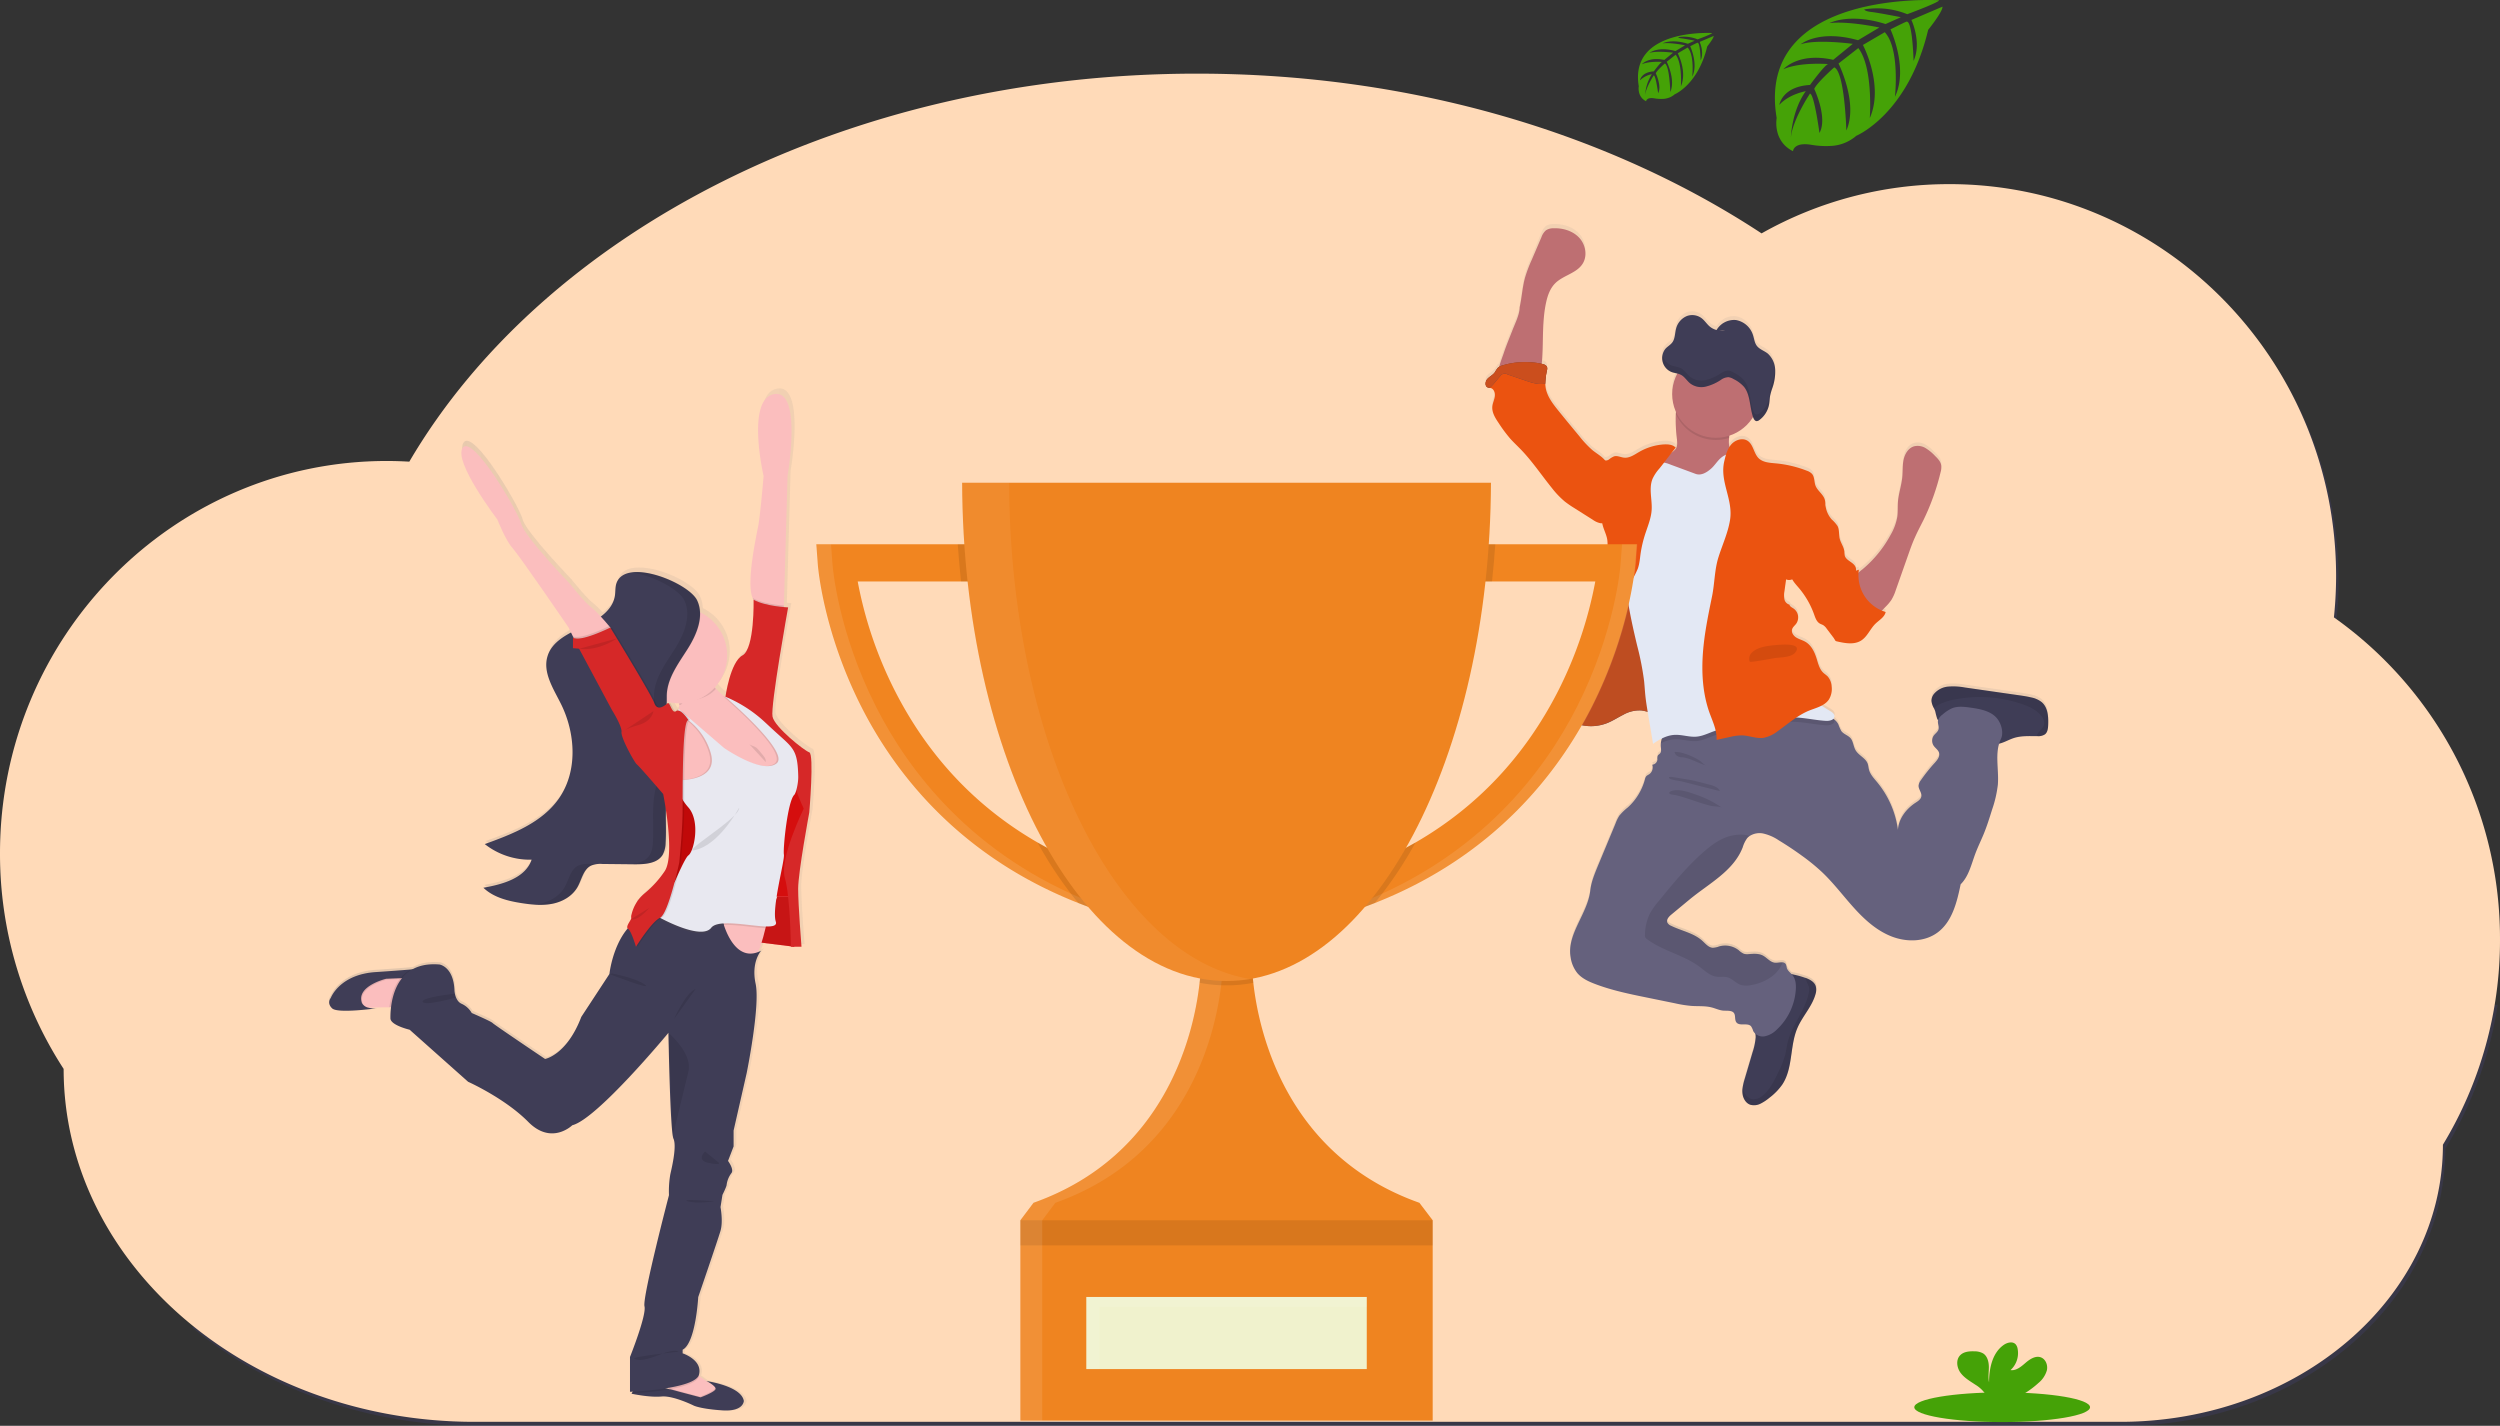 <svg xmlns="http://www.w3.org/2000/svg" xmlns:xlink="http://www.w3.org/1999/xlink" width="1920" height="1095.017" viewBox="0 0 1920 1095.017">
  <rect x="0" y="0" width="1920" height="1095.017" fill="#333333" stroke="none"/>
  <defs>
    <linearGradient id="linear-gradient" x1="0.5" y1="1" x2="0.5" gradientUnits="objectBoundingBox">
      <stop offset="0" stop-color="gray" stop-opacity="0.251"/>
      <stop offset="0.54" stop-color="gray" stop-opacity="0.122"/>
      <stop offset="1" stop-color="gray" stop-opacity="0.102"/>
    </linearGradient>
    <linearGradient id="linear-gradient-2" x1="0" y1="0.5" x2="1" y2="0.5" xlink:href="#linear-gradient"/>
  </defs>
  <g id="Group_8" data-name="Group 8" transform="translate(0.02 0)">
    <path id="Path_130" data-name="Path 130" d="M1181.476,888.91c37.09-2.115,83.109-27.272,118.89-38.4q63.523-19.7,127.55-37.913,222.894-63.423,450.571-108.082,21.248-4.179,42.562-8.156a301.272,301.272,0,0,0-99.455-119.444,305.6,305.6,0,0,0,1.678-31.518c0-166.386-132.971-301.27-297.057-301.27a292.322,292.322,0,0,0-144.165,37.845c-116.138-76.4-267.721-122.633-433.57-122.633C712.813,159.34,505.93,252.7,388.7,393.294l550.949,93.078,337.907,57.062C892.34,554.93,505.93,566.359,121.82,539.372A304.476,304.476,0,0,0,77.983,923.7h0c0,6.025.252,12,.7,17.924,9.784,2.8,19.233,5.522,27.709,7.3q204.1,43.115,410.812,72.167c-101.553,62.617-225.227,71.478-342.371,98,56.726,46.824,133.76,75.523,218.648,75.523H1657.439c136.865,0,247.8-95.277,247.8-212.824h0A302.406,302.406,0,0,0,1945.518,871.2C1692.264,895.657,1435.854,874.426,1181.476,888.91Z" transform="translate(-27.268 -99.593)" fill="#6c63ff" opacity="0.1"/>
    <path id="Path_131" data-name="Path 131" d="M1947.978,822.429a302.092,302.092,0,0,0-127.55-247.414,309.975,309.975,0,0,0,1.678-31.5c0-166.386-133.038-301.22-297.057-301.22a292.493,292.493,0,0,0-144.182,37.829C1264.729,203.694,1113.13,157.44,947.281,157.44c-269.768,0-501.977,122.431-604.957,298-5.723-.336-11.479-.52-17.286-.52C161,454.917,27.98,589.8,27.98,756.187a302.981,302.981,0,0,0,48.872,165.6h0c0,149.7,141.3,271.061,315.519,271.061H1656.359c136.848,0,247.783-95.293,247.783-212.841h0a302.966,302.966,0,0,0,43.837-157.575Z" transform="translate(-28 -100.882)" fill="#ffdab8"/>
    <path id="Path_132" data-name="Path 132" d="M1134.923,591.173a18.7,18.7,0,0,0-8.19-3.592c-3.139-.722-6.344-1.175-9.533-1.678l-41.32-5.958a48.666,48.666,0,0,0-12.654-.671,16.061,16.061,0,0,0-11.01,5.706,8.577,8.577,0,0,0-1.913,5.37,14.166,14.166,0,0,0,1.88,5.572,18.606,18.606,0,0,1,1.024,2.467,56.482,56.482,0,0,0,1.477,5.622,4.772,4.772,0,0,0,.7,1.108,1.8,1.8,0,0,1,0,.285c-.453,2.316,1.007,4.733.353,6.965-.571,1.913-2.434,3.071-3.608,4.666a7.015,7.015,0,0,0-.168,7.737c1.259,1.947,3.541,3.273,4.2,5.5.856,2.937-1.46,5.773-3.524,8.039a124.6,124.6,0,0,0-10.506,13.242,8.205,8.205,0,0,0-1.678,3.944c-.185,2.92,2.618,5.488,2.131,8.391-.386,2.282-2.618,3.675-4.548,5.035-7.133,4.7-12.856,12.252-13.426,20.794a72.84,72.84,0,0,0-16.246-36.922c-2.4-2.887-5.035-5.79-6.025-9.449-.369-1.46-.436-3.021-.94-4.431-1.678-4.448-7.015-6.361-9.348-10.456-1.678-2.887-1.678-6.6-3.759-9.13s-5.354-3.1-7.15-5.555a35.523,35.523,0,0,1-2.282-5.169,11.3,11.3,0,0,0-3.1-3.726,9.075,9.075,0,0,0-.772-.554,2.667,2.667,0,0,0,.89-1.98c0-1.964-1.947-3.256-3.642-4.229-2.182-1.242-4.313-2.585-6.394-3.978a14.952,14.952,0,0,0,5.723-4.682,15.389,15.389,0,0,0,2.182-10.07,12.7,12.7,0,0,0-3-7.7c-1.057-1.125-2.383-1.93-3.491-2.987-2.87-2.8-3.843-6.948-5.035-10.775-1.578-5.035-4.045-10.321-8.643-12.99-2.215-1.292-4.8-1.9-6.965-3.256s-3.978-3.927-3.222-6.394c.5-1.678,2.064-2.836,3.122-4.263a8.492,8.492,0,0,0-2.131-11.748c-1.242-.789-2.769-1.477-3.021-2.92a5.336,5.336,0,0,1-3.894-4.128,15.91,15.91,0,0,1,0-5.975q.654-4.682,1.292-9.331a6.075,6.075,0,0,0,4.666,0,41.08,41.08,0,0,0,5.035,6.579A65.739,65.739,0,0,1,960.2,523.89c.957,2.685,1.93,5.689,4.414,7.116.856.487,1.829.738,2.669,1.259a9.967,9.967,0,0,1,2.618,2.685c2.014,2.669,4.028,5.32,6.025,7.989l.1.4a2.349,2.349,0,0,0,.269.671,2.231,2.231,0,0,0,1.443.738c6.176,1.427,13.107,2.736,18.461-.638,4.833-3.021,6.948-9,11.043-12.99,2.9-2.836,7.015-5.035,7.838-9.029a29.677,29.677,0,0,1-2.887-1.057c.839-.839,1.678-1.812,2.82-2.92a35.565,35.565,0,0,0,4.464-5.32,34.3,34.3,0,0,0,3.357-7.519q4.85-13.829,9.734-27.675c1.544-4.364,3.088-8.761,5.035-13.007,2.014-4.6,4.4-9.012,6.6-13.527a179.579,179.579,0,0,0,13.057-36.755,13.426,13.426,0,0,0,.52-5.354c-.47-2.9-2.669-5.186-4.766-7.25a34.979,34.979,0,0,0-7.15-5.924,11.748,11.748,0,0,0-8.962-1.443c-4.3,1.259-7,5.656-7.989,10.07s-.621,8.962-1.041,13.426c-.6,6.461-2.82,12.7-3.357,19.183-.285,3.743,0,7.536-.453,11.278a41.152,41.152,0,0,1-5.035,13.9,89.96,89.96,0,0,1-21.7,26.752c-1.024.856-2.081,1.678-3.088,2.6a16.012,16.012,0,0,1,.218-2.182,13.153,13.153,0,0,0-2.131.755,6.392,6.392,0,0,0-.252-2.517c-1.343-4.011-7.317-5.035-8.392-9.113a18.668,18.668,0,0,1-.285-3.055c-.353-3.575-2.786-6.6-3.625-10.07-.772-3.206-.184-6.713-1.678-9.684a27.065,27.065,0,0,0-4.464-5.035,19.753,19.753,0,0,1-4.246-8.005c-.218-.822-.42-1.678-.655-2.5a11.445,11.445,0,0,0-.6-5.522c-1.527-3.793-5.471-6.226-6.9-10.07-1.108-2.987-.621-6.713-2.719-9.029a9.819,9.819,0,0,0-3.978-2.4,88.5,88.5,0,0,0-23.949-5.656c-4.6-.42-9.667-.655-12.956-3.894-3.843-3.759-4.028-10.523-8.526-13.426-3.961-2.568-9.566-.671-12.638,2.937a15.983,15.983,0,0,0-1.276,1.678,17.96,17.96,0,0,1-.352-6.881c0-.571.117-1.158.168-1.678a33.566,33.566,0,0,0,18.193-14.366v.1l.2.52c.487,1.225,1.259,2.4,2.4,2.534h0a3.356,3.356,0,0,0,2.081-.755,17.222,17.222,0,0,0,2.786-2.417q.638-.7,1.208-1.46a19.01,19.01,0,0,0,1.98-3.357,19.946,19.946,0,0,0,1.678-5.622c.3-1.947.336-3.944.672-5.891a36.25,36.25,0,0,1,1.225-4.448c.168-.487.336-.973.487-1.46s.369-1.141.537-1.678a38.885,38.885,0,0,0,1.678-10.64v-1.812a17.706,17.706,0,0,0-5.639-12.5c-2.886-2.366-6.713-3.357-8.828-6.562-1.376-2.148-1.678-4.917-2.484-7.435a16.783,16.783,0,0,0-13.191-11.866,14.685,14.685,0,0,0-10.439,2.87h0l-.235.185h0a16.781,16.781,0,0,0-4.162,4.632,13.844,13.844,0,0,1-5.908-3.357c-1.678-1.561-2.97-3.525-4.666-5.035a12,12,0,0,0-11.949-2.517,14.282,14.282,0,0,0-8.542,9.784c-.923,3.457-.755,7.435-2.685,10.321-1.494,2.249-3.944,3.357-5.656,5.4a10.171,10.171,0,0,0-2.115,4.481h0a12.148,12.148,0,0,0-.285,2.8h0a5.109,5.109,0,0,0,.1,1.242v.2a8.9,8.9,0,0,0,.285,1.359h0a11.748,11.748,0,0,0,2.5,4.6,11.045,11.045,0,0,0,4.045,2.92,16.386,16.386,0,0,0,1.947.621l2,.453.7.168a33.465,33.465,0,0,0-.94,29.555,13.446,13.446,0,0,1-.168,1.41,116.069,116.069,0,0,0,.873,19.787c.235,2.6.369,5.471-1.225,7.535a14.287,14.287,0,0,1-2.433,2.165c.906-1.175,1.829-2.333,2.769-3.491-2.366-2.383-6.109-2.685-9.465-2.45a43.855,43.855,0,0,0-18.461,5.639c-3.759,2.165-7.62,5.035-11.916,4.531-2.534-.285-5.035-1.678-7.5-1.007a15.21,15.21,0,0,0-3.843,2.282,5.2,5.2,0,0,1-3.155.973c-2.635-3.239-6.713-5.438-9.868-8.073a77.758,77.758,0,0,1-9.818-10.523c-5.438-6.562-10.859-13.141-16.2-19.77-4.5-5.572-9.113-11.6-9.9-18.73a18.328,18.328,0,0,1-.117-2.131,54.219,54.219,0,0,1,1.276-10.07,5.033,5.033,0,0,0,0-2.434c-.5-1.678-2.434-2.3-4.1-2.668h0c.218-1.292.369-2.618.453-3.877.94-14.433-.084-29.1,2.971-43.233,1.158-5.438,3.055-10.943,6.965-14.886,6.126-6.193,16.38-7.687,21.079-15.021,3.927-6.109,2.366-14.752-2.568-20.14s-12.537-7.586-19.77-7.317a10.2,10.2,0,0,0-5.757,1.544,12.235,12.235,0,0,0-3.491,5.3l-7.2,17.5a105.874,105.874,0,0,0-5.27,14.064c-2.014,7.351-2.467,15.1-4.062,22.523,0,5.706-3.675,12.822-5.689,18.075-2.249,5.908-4.682,11.748-6.713,17.773-.5,1.51-2.266,5.992-3.357,10.07a6.147,6.147,0,0,0-1.141.856,30.382,30.382,0,0,0-2.383,3.541c-1.527,2.014-4.011,3.088-5.69,5.035s-2.031,5.522.3,6.495a6.848,6.848,0,0,0,1.46.319,5.683,5.683,0,0,1,.906.151c2.518.7,3.508,3.877,3.138,6.5s-1.678,5.035-1.9,7.653c-.453,4.632,2.266,8.945,4.884,12.839a110.687,110.687,0,0,0,8.962,12.067c2.366,2.652,5.035,5.035,7.418,7.586,9.08,9.331,16.3,20.24,24.453,30.377a67.352,67.352,0,0,0,9.952,10.439,74.967,74.967,0,0,0,7.535,5.186l14.031,8.895a15.375,15.375,0,0,0,5.3,2.5,7.05,7.05,0,0,0,1.88,0c.084.42.151.822.252,1.242,1.091,4.4,3.491,8.391,3.759,12.873s-.134,9.063.185,13.594c.3,4.179,1.225,8.391,1.46,12.5.47,7.922-1.477,15.742-3.357,23.5-2.836,11.345-4.548,22.926-10.07,33.213-1.544,2.836-3.357,5.723-3.357,8.962a4.64,4.64,0,0,0,.1,1.175h0l-2.517,1.427c-.738.42-1.477.839-2.148,1.276-3.189,2.081-6.6,4.38-7.9,7.972-1.057,2.9-.571,6.227-1.846,9.046a4,4,0,0,1-.2.369c-1.343,2.618-4.011,4.565-4.615,7.435h0c-.453,2.2.42,4.531,0,6.713v.084a24.3,24.3,0,0,0-.906,3.357,4.015,4.015,0,0,0,.1,1.108,6.4,6.4,0,0,0,2.014,3.273,13.431,13.431,0,0,0,1.964,1.561q1.074.7,2.215,1.309l.436.235c.638.336,1.276.654,1.93.957l.436.185c.755.336,1.527.638,2.3.906l.537.168c.6.2,1.225.386,1.846.537l.42.134.386.084,1.678.352.621.117q1.108.185,2.266.3h.671c.571,0,1.124.084,1.678.1h3.071a18.777,18.777,0,0,0,2.366-.218h.252c.7-.1,1.41-.218,2.115-.369l.537-.117c.655-.151,1.309-.3,1.964-.5l.353-.1c.789-.235,1.578-.487,2.35-.789a61.674,61.674,0,0,0,7.754-3.843c1.678-.923,3.357-1.863,5.035-2.719a39.068,39.068,0,0,1,3.826-1.678,21.6,21.6,0,0,1,10.07-1.678,39.445,39.445,0,0,1,5.035,1.024q0,.277,0,.554,2.047,12.084,4.045,24.167a49.2,49.2,0,0,1,6.948-4.179,15.452,15.452,0,0,0-.89,3.776,14.968,14.968,0,0,0,0,3c.151,1.594.487,3.357-.47,4.615-.587.772-1.678,1.208-2,2.081a7.1,7.1,0,0,0-.168,2.736,4.363,4.363,0,0,1-3.994,4.061,6.378,6.378,0,0,1-2.534,7.485,8.865,8.865,0,0,0-1.947,1.276,5.807,5.807,0,0,0-1.124,2.534,44.847,44.847,0,0,1-13.141,21.6,42.242,42.242,0,0,0-6.495,6.344,28.879,28.879,0,0,0-2.937,5.79q-6.713,16.414-13.628,32.844c-2.551,6.126-5.035,12.352-5.84,18.948-2.014,18.092-18.126,33.432-15.1,51.389a25.176,25.176,0,0,0,5.236,12.268c3.357,4.045,8.391,6.361,13.426,8.24,12.94,5.035,26.584,7.787,40.178,10.556l21.348,4.38a93.321,93.321,0,0,0,12.721,2.014c5.152.352,10.439-.134,15.457,1.175,3.1.806,6.075,2.3,9.281,2.467,2.752.151,6.142-.436,7.77,1.813s.369,5.219,1.913,7.217c2.484,3.172,8.543,0,11.245,2.987a13.912,13.912,0,0,1,1.678,3.709,6.715,6.715,0,0,0,1.678,2.115,14.182,14.182,0,0,1,.2,2.87,49.483,49.483,0,0,1-2.417,11.446q-3.021,10.221-6.025,20.458a45.309,45.309,0,0,0-1.678,7.385,17.739,17.739,0,0,0,0,3.659c.353,3.709,2.484,7.536,6.025,8.744a11.043,11.043,0,0,0,8.156-1.007,36.049,36.049,0,0,0,6.713-4.531,45.833,45.833,0,0,0,9.684-9.969c8.391-12.553,5.673-29.538,11.564-43.417,3.91-9.264,11.53-16.783,14.064-26.551a10.625,10.625,0,0,0,.2-5.74c-1.057-3.357-4.632-5.27-7.972-6.478h-.151a68.806,68.806,0,0,0-8.392-2.4c-.7-.151-1.426-.268-2.148-.386a13.177,13.177,0,0,1-3.709-4.833,11.24,11.24,0,0,0-.789-2.9,3.021,3.021,0,0,0-2.417-1.343c-1.678-.168-3.927.436-5.756.3-3.743-.268-6.227-3.944-9.583-5.639s-7-1.276-10.573-1.024a9.784,9.784,0,0,1-3.827-.235,14.383,14.383,0,0,1-4.028-2.769,16.884,16.884,0,0,0-14.786-2.97,16.11,16.11,0,0,1-5.035,1.141c-3.273-.185-5.589-3.1-8.005-5.32-6.613-6.059-16.028-7.653-24.05-11.631a5.488,5.488,0,0,1-2.887-2.484c-.923-2.282,1.158-4.565,3.038-6.126l13.8-11.463c15.1-12.554,33.985-22,41-40.413a23.374,23.374,0,0,1,3.357-6.9,9.364,9.364,0,0,1,1.863-1.678,14.1,14.1,0,0,1,10.322-2.014,34.859,34.859,0,0,1,12.151,5.3q9.012,5.454,17.538,11.748A155.144,155.144,0,0,1,966.624,722.6c8.811,8.391,16.145,18.344,24.352,27.39s17.588,17.488,28.984,21.818,25.174,4.145,34.959-3.122c11.295-8.391,14.92-23.4,17.773-37.157,6.294-6.075,8.19-15.323,11.261-23.5,1.93-5.186,4.4-10.07,6.478-15.239,2.484-6.075,4.431-12.352,6.378-18.612a89.523,89.523,0,0,0,4.464-19.418c.805-10.456-2-21.583.94-31.4,3.877-.856,7.4-3.038,11.211-4.313,5.672-1.863,11.748-1.561,17.756-1.527h.386a9.164,9.164,0,0,0,5.908-1.393c2.014-1.678,2.333-4.548,2.433-7.149C1140.142,602.552,1139.74,595.335,1134.923,591.173ZM891.755,304.89a12.468,12.468,0,0,1-4.246.3Z" transform="translate(433.085 -54.204)" fill="url(#linear-gradient)"/>
    <path id="Path_133" data-name="Path 133" d="M846.459,356.1a18.462,18.462,0,0,1-6.982,3.709l-11.9,4.263c-6.461,2.316-13.208,4.649-20.022,3.81-3.81-.47-20.139-2.87-22.607-5.84-3.759-4.6,9.415-11.362,13.913-15.239a19.035,19.035,0,0,0,2.82-2.484c1.678-2.047,1.46-4.917,1.225-7.5a115.8,115.8,0,0,1-.873-19.754,39.867,39.867,0,0,1,.671-4.682c1.678-7.72,8.861-4.9,14.534-2.853a113.647,113.647,0,0,1,19.72,8.543,14.148,14.148,0,0,1,4.867,4.129c2.484,3.759,1.494,8.694,1.091,13.426-.353,3.675-.336,7.2,1.964,9.868a25.408,25.408,0,0,1,3.172,3.357A6.293,6.293,0,0,1,846.459,356.1Z" transform="translate(484.994 0.758)" fill="#be6f72"/>
    <path id="Path_134" data-name="Path 134" d="M730.086,288.795c1.678-7.435,2.048-15.1,4.061-22.472a105.193,105.193,0,0,1,5.27-14.014l7.4-17.27a12.185,12.185,0,0,1,3.491-5.287,10.338,10.338,0,0,1,5.757-1.544c7.233-.268,14.836,1.98,19.77,7.3s6.495,13.93,2.568,20.022c-4.7,7.334-14.953,8.811-21.079,14.987-3.91,3.944-5.807,9.432-6.965,14.853-3.055,14.1-2.031,28.716-2.971,43.115-.3,4.481-1.175,9.6-5.035,11.916a14.684,14.684,0,0,1-7.519,1.46l-11.009.185c-1.846,0-8.543,1.158-9.768-.235-2.148-2.434,2.752-14.551,3.642-17.253,1.98-5.991,4.414-11.832,6.713-17.723C726.41,301.584,730.086,294.484,730.086,288.795Z" transform="translate(436.995 -52.895)" fill="#be6f72"/>
    <path id="Path_135" data-name="Path 135" d="M881.594,584.577c-2.534,9.7-10.153,17.253-14.064,26.5-5.891,13.846-3.239,30.78-11.563,43.3a45.744,45.744,0,0,1-9.683,9.986,35.957,35.957,0,0,1-6.713,4.515,11.042,11.042,0,0,1-8.156,1.007c-3.541-1.208-5.673-5.035-6.025-8.727a17.611,17.611,0,0,1,0-3.642,45.142,45.142,0,0,1,1.678-7.368q3.021-10.187,6.025-20.408a49.4,49.4,0,0,0,2.417-11.412c.218-4.229-2.467-9.734-1.326-13.678.52-1.779,2.467-3.357,3.357-4.85a28.08,28.08,0,0,0,2.887-6.864c1.376-4.682,2.316-9.684,5.2-13.628a31.984,31.984,0,0,1,6.545-6.126,17.353,17.353,0,0,1,6.243-3.508,15.288,15.288,0,0,1,6.713.319,65.876,65.876,0,0,1,8.391,2.383h.151c3.357,1.208,6.914,3.071,7.972,6.461A10.552,10.552,0,0,1,881.594,584.577Z" transform="translate(512.811 178.575)" fill="#3f3d56"/>
    <path id="Path_136" data-name="Path 136" d="M1001.467,467.51c-.1,2.6-.419,5.5-2.433,7.133a9.162,9.162,0,0,1-5.908,1.393h-.453c-5.991,0-12.084-.336-17.756,1.527-4.313,1.427-8.274,4.045-12.772,4.565-6.193.7-12.016-2.685-17.5-5.639a174.163,174.163,0,0,0-15.893-7.552c-3.558-1.46-10.825-2.4-12.537-6.294a57.275,57.275,0,0,1-1.477-5.605,18.635,18.635,0,0,0-1.024-2.467,14.183,14.183,0,0,1-1.88-5.555,8.578,8.578,0,0,1,1.913-5.37,16.1,16.1,0,0,1,10.993-5.656,48.67,48.67,0,0,1,12.654.671l41.32,5.941c3.189.453,6.394.906,9.533,1.678a18.7,18.7,0,0,1,8.19,3.592C1001.317,453.966,1001.719,461.166,1001.467,467.51Z" transform="translate(571.508 89.313)" fill="#3f3d56"/>
    <path id="Path_137" data-name="Path 137" d="M1077.309,472.408c-5.035,10.624-1.41,23.194-2.316,34.942a89.064,89.064,0,0,1-4.464,19.367c-1.947,6.243-3.894,12.5-6.377,18.562-2.081,5.035-4.548,10.07-6.478,15.205-3.071,8.19-5.035,17.4-11.261,23.5-2.853,13.728-6.478,28.732-17.773,37.057-9.818,7.25-23.5,7.5-34.959,3.122S972.9,611.387,964.7,602.341s-15.541-18.9-24.352-27.323a152.7,152.7,0,0,0-16.061-13.141q-8.526-6.193-17.538-11.647a35.128,35.128,0,0,0-12.151-5.287,14.1,14.1,0,0,0-10.322,2.014,9.369,9.369,0,0,0-1.863,1.678,23.092,23.092,0,0,0-3.357,6.881c-7.049,18.361-25.963,27.793-41.068,40.313l-13.8,11.429c-1.88,1.561-3.961,3.843-3.038,6.109a5.487,5.487,0,0,0,2.887,2.484c8.022,3.961,17.437,5.555,24.05,11.6,2.417,2.215,4.733,5.136,8.006,5.3a16.074,16.074,0,0,0,5.035-1.124,16.933,16.933,0,0,1,14.786,2.954,14.382,14.382,0,0,0,4.028,2.769,9.784,9.784,0,0,0,3.827.235c3.575-.252,7.368-.571,10.573,1.024s5.84,5.354,9.583,5.622c1.829.134,4.011-.47,5.756-.3a3.021,3.021,0,0,1,2.417,1.343,11.118,11.118,0,0,1,.789,2.887c.688,2.366,3,3.81,4.515,5.757,2.316,2.987,2.652,7.049,2.417,10.825a46.187,46.187,0,0,1-14.7,30.914,18.192,18.192,0,0,1-9.046,5.035,8.391,8.391,0,0,1-8.962-3.977,13.8,13.8,0,0,0-1.678-3.693c-2.7-2.971-8.761.185-11.245-2.987-1.544-1.98-.436-5.152-1.913-7.2s-5.035-1.678-7.77-1.8c-3.206-.168-6.176-1.678-9.281-2.467-5.035-1.309-10.3-.822-15.457-1.175a93.312,93.312,0,0,1-12.721-2.014l-21.348-4.363c-13.594-2.769-27.239-5.572-40.178-10.523-4.951-1.88-9.935-4.2-13.426-8.224a25.178,25.178,0,0,1-5.236-12.252c-3.038-17.907,13.074-33.213,15.1-51.255.722-6.579,3.357-12.789,5.84-18.9q6.831-16.38,13.628-32.777a29.193,29.193,0,0,1,2.853-5.807,42.139,42.139,0,0,1,6.5-6.327,44.694,44.694,0,0,0,13.141-21.549,5.81,5.81,0,0,1,1.125-2.534,9.432,9.432,0,0,1,1.947-1.259,6.377,6.377,0,0,0,2.534-7.469,4.364,4.364,0,0,0,3.994-4.061,7.015,7.015,0,0,1,.168-2.719c.4-.873,1.41-1.309,2-2.081.957-1.259.621-3.021.47-4.6a14.974,14.974,0,0,1,0-3,15.424,15.424,0,0,1,4.5-9.382c4.011-3.944,9.717-2.92,15.256-3.86a87.4,87.4,0,0,0,16.112-5.152,158.282,158.282,0,0,1,45.5-10.523,99.339,99.339,0,0,1,45.952,7.318,26.13,26.13,0,0,1,5.924,3.356,11.229,11.229,0,0,1,3.1,3.709,34.585,34.585,0,0,0,2.283,5.152c1.8,2.45,5.186,3.239,7.149,5.555s2.131,6.227,3.759,9.1c2.333,4.1,7.737,5.992,9.348,10.439.5,1.41.571,2.954.94,4.414.906,3.659,3.625,6.545,6.025,9.432a72.518,72.518,0,0,1,16.246,36.922c.537-8.509,6.26-16.044,13.426-20.744,1.93-1.259,4.162-2.652,4.548-4.934.487-2.887-2.316-5.454-2.131-8.391a8.222,8.222,0,0,1,1.678-3.927,124.179,124.179,0,0,1,10.506-13.208c2.064-2.266,4.38-5.035,3.524-8.022-.654-2.232-2.937-3.541-4.2-5.488a6.982,6.982,0,0,1,.168-7.72c1.175-1.594,3.038-2.752,3.608-4.649.655-2.232-.806-4.649-.353-6.948a8.592,8.592,0,0,1,3.457-4.481,28.751,28.751,0,0,1,7.5-4.934c4.431-1.678,9.365-1.057,14.064-.4,7.854,1.091,16.666,2.769,21.1,9.348C1077.98,461.768,1079.424,468.011,1077.309,472.408Z" transform="translate(459.348 95.156)" fill="#65617d"/>
    <path id="Path_138" data-name="Path 138" d="M1001.488,467.51c-.1,2.6-.419,5.5-2.434,7.133a9.162,9.162,0,0,1-5.907,1.393h-.453c.688-3.491,4.934-5.488,5.673-9.029a7.989,7.989,0,0,0-1.846-6.092c-3.592-4.85-9.365-7.535-15.1-9.5a100.06,100.06,0,0,0-50.449-3.776,50.8,50.8,0,0,0-13.259,4.078,43.19,43.19,0,0,0-4.028,2.853,14.18,14.18,0,0,1-1.88-5.555,8.577,8.577,0,0,1,1.913-5.371,16.1,16.1,0,0,1,10.993-5.656,48.671,48.671,0,0,1,12.654.671L978.68,444.6c3.189.453,6.394.906,9.533,1.678a18.7,18.7,0,0,1,8.19,3.592C1001.337,453.966,1001.74,461.166,1001.488,467.51Z" transform="translate(571.487 89.313)" opacity="0.1"/>
    <path id="Path_139" data-name="Path 139" d="M881.594,583.371c-2.534,9.7-10.153,17.253-14.064,26.5-5.891,13.846-3.239,30.78-11.563,43.3a45.744,45.744,0,0,1-9.683,9.986,35.96,35.96,0,0,1-6.713,4.515,11.042,11.042,0,0,1-8.156,1.007c-3.541-1.208-5.673-5.035-6.025-8.727a17.611,17.611,0,0,1,0-3.642l.1.268c1.46,3.524,3.843,7.217,7.6,7.838a10.288,10.288,0,0,0,7.754-2.736c5.538-4.448,8.761-11.077,11.832-17.471a72.662,72.662,0,0,0,5.673-14.484c.671-2.853.99-5.773,1.678-8.626,3.189-13.863,14.047-25.174,16.447-39.222a9.6,9.6,0,0,0,.135-2.937,14.853,14.853,0,0,0-1.443-3.659,18.121,18.121,0,0,1-1.276-4.061c3.357,1.208,6.915,3.071,7.972,6.461a10.558,10.558,0,0,1-.269,5.69Z" transform="translate(512.811 179.781)" opacity="0.1"/>
    <path id="Path_140" data-name="Path 140" d="M886.488,603.766a24.319,24.319,0,0,1-7.569,10.338,36.922,36.922,0,0,1-16.3,7.049,16.213,16.213,0,0,1-8.391-.1c-3.726-1.292-6.411-4.783-10.221-5.79-2.719-.738-5.639-.084-8.391-.487-4.951-.688-8.794-4.464-12.789-7.485-12.235-9.2-28.3-12.168-40.531-21.365a3.759,3.759,0,0,1-1.309-1.359,4.041,4.041,0,0,1-.252-1.9,38.6,38.6,0,0,1,3.675-16.128,56.267,56.267,0,0,1,6.915-9.852c10.959-13.426,21.969-26.953,35.093-38.282,5.5-4.75,11.513-9.18,18.461-11.329,3.86-1.192,11.48-2.316,16.179-.3a9.362,9.362,0,0,0-1.863,1.678,23.1,23.1,0,0,0-3.357,6.881c-7.065,18.377-25.98,27.809-41.084,40.329l-13.8,11.429c-1.88,1.561-3.961,3.843-3.038,6.109a5.487,5.487,0,0,0,2.887,2.484c8.022,3.961,17.437,5.555,24.05,11.6,2.417,2.215,4.733,5.136,8.006,5.3a16.074,16.074,0,0,0,5.035-1.124,16.933,16.933,0,0,1,14.786,2.954,14.382,14.382,0,0,0,4.028,2.769,9.784,9.784,0,0,0,3.827.235c3.575-.252,7.368-.571,10.573,1.024s5.84,5.354,9.583,5.622C882.561,604.2,884.743,603.564,886.488,603.766Z" transform="translate(482.574 135.32)" opacity="0.1"/>
    <path id="Path_141" data-name="Path 141" d="M758.041,453.206c-3.189,2.047-6.579,4.364-7.888,7.922-1.074,2.9-.571,6.226-1.863,9.046s-4.2,4.783-4.833,7.8c-.453,2.2.436,4.515,0,6.713a28.952,28.952,0,0,0-.923,3.491c-.168,2.5,1.98,4.531,4.078,5.924a34.07,34.07,0,0,0,30.495,3.357c4.481-1.678,8.526-4.414,12.822-6.562a25.358,25.358,0,0,1,13.812-3.357c2.769.3,5.421,1.309,8.19,1.678a8.592,8.592,0,0,0,7.67-2.283,9.565,9.565,0,0,0,1.678-3.977c2.333-9.214,1.276-18.981-.94-28.246s-5.572-18.176-7.938-27.39c-1.678-6.831-2.971-13.829-5.773-20.291s-7.519-12.47-14.114-14.937a2.634,2.634,0,0,0-1.678-.218,2.852,2.852,0,0,0-1.091.806,51.606,51.606,0,0,0-11.513,19.367c-2.635,8.039-3.357,16.565-5.773,24.637-1.041,3.357-2.383,7.854-5.035,10.422S761.045,451.275,758.041,453.206Z" transform="translate(456.669 58.102)" fill="#3f3d56"/>
    <path id="Path_142" data-name="Path 142" d="M821.316,482.96a9.785,9.785,0,0,1-1.762,3.977,8.509,8.509,0,0,1-7.67,2.266c-2.752-.336-5.4-1.359-8.173-1.678a25.309,25.309,0,0,0-13.812,3.357c-4.3,2.148-8.392,4.817-12.839,6.545a33.885,33.885,0,0,1-20.358,1.158,32.846,32.846,0,0,1-10.07-4.431c-2.115-1.376-4.246-3.357-4.078-5.924a28.686,28.686,0,0,1,.923-3.474c.436-2.2-.437-4.515,0-6.713.638-3.021,3.558-5.035,4.833-7.821s.789-6.126,1.846-9.029c1.309-3.575,4.716-5.874,7.9-7.938s6.982-3.642,9.533-6.143a9.469,9.469,0,0,0,.89-1.242,30.217,30.217,0,0,0,3.995-9.247c2.467-8.089,3.138-16.6,5.756-24.654a51.71,51.71,0,0,1,11.53-19.351,2.535,2.535,0,0,1,1.074-.806,2.685,2.685,0,0,1,1.678.2c6.579,2.484,11.295,8.492,14.114,14.954s4.011,13.426,5.773,20.274c2.35,9.214,5.723,18.159,7.938,27.406S823.649,473.729,821.316,482.96Z" transform="translate(456.683 58.054)" fill="#eb5310" opacity="0.74"/>
    <path id="Path_143" data-name="Path 143" d="M835.743,335.551a33.566,33.566,0,0,1-40.883-18.461,39.8,39.8,0,0,1,.672-4.682c1.678-7.72,8.861-4.9,14.534-2.853a113.652,113.652,0,0,1,19.72,8.543,14.149,14.149,0,0,1,4.867,4.129C837.136,325.934,836.146,330.868,835.743,335.551Z" transform="translate(492.168 0.779)" opacity="0.1"/>
    <circle id="Ellipse_16" data-name="Ellipse 16" cx="33.566" cy="33.566" r="33.566" transform="translate(1284.208 269.097)" fill="#be6f72"/>
    <path id="Path_144" data-name="Path 144" d="M921.34,458.326c0,2.786-3.776,3.676-6.579,3.524-10.07-.587-19.921-3.357-29.89-2.518-12.6,1.141-24.184,8.106-36.822,8.744-4.867.252-9.818-.47-14.618.42-6.21,1.158-11.748,4.934-18.075,5.471-5.488.47-10.909-1.594-16.4-1.376A26.349,26.349,0,0,0,788,475.713a15.424,15.424,0,0,1,4.5-9.382c4.011-3.944,9.717-2.92,15.256-3.86a87.393,87.393,0,0,0,16.112-5.152,158.28,158.28,0,0,1,45.5-10.523,99.338,99.338,0,0,1,45.935,7.267,26.13,26.13,0,0,1,5.924,3.356,2.632,2.632,0,0,1,.117.906Z" transform="translate(487.515 95.174)" opacity="0.1"/>
    <path id="Path_145" data-name="Path 145" d="M825.988,347.1l-13.594-5.035-5.74-2.115A27.761,27.761,0,0,0,799.337,338c-6.579-.5-12.772,3.877-16.28,9.466s-4.833,12.251-5.958,18.747q-2.316,13.326-3.927,26.752a174.742,174.742,0,0,0-1.762,24.4c.386,20.777,4.783,41.269,9.617,61.493a216.31,216.31,0,0,1,5.354,27.272c.4,3.793.587,7.6.99,11.412.436,4.28,1.141,8.509,1.846,12.755l4.045,24.117c5.035-3.575,10.758-6.713,16.951-6.9,5.488-.2,10.926,1.846,16.4,1.376,6.294-.52,11.866-4.3,18.075-5.454,4.8-.889,9.751-.185,14.635-.419,12.621-.638,24.218-7.62,36.805-8.744,9.986-.906,19.9,1.913,29.907,2.5,2.786.168,6.562-.722,6.562-3.524,0-1.947-1.947-3.239-3.642-4.212A179.577,179.577,0,0,1,906.21,512.81c-6.612-5.236-13.326-10.607-17.874-17.689-10.959-17.035-7.2-40.078-16.548-58.052-7.6-14.6,0-33.734,0-50.2,0-8.207,0-16.514-1.93-24.486a103.874,103.874,0,0,0-4.5-13.091l-6.529-16.531a2.7,2.7,0,0,0-.772-1.259,2.567,2.567,0,0,0-1.494-.453,15.743,15.743,0,0,0-10.842,3.474c-3.071,2.5-5.035,6.092-8.056,8.693C834.363,346.089,830.1,348.606,825.988,347.1Z" transform="translate(476.262 16.858)" fill="#e3e8f4"/>
    <path id="Path_146" data-name="Path 146" d="M823.783,341.822c1.074-4.6,2.232-9.382,5.3-12.973s8.677-5.488,12.638-2.92c4.5,2.92,4.682,9.667,8.526,13.426,3.357,3.222,8.391,3.474,12.956,3.894a87.859,87.859,0,0,1,23.949,5.639,9.784,9.784,0,0,1,3.978,2.383c2.1,2.383,1.678,6.042,2.719,9.012,1.427,3.827,5.37,6.26,6.9,10.07,1.678,4.229,0,8.962-1.41,13.309-2.534,7.8-4.129,15.91-6.6,23.748S886.769,422.967,881,428.875c-2.551,2.618-6.344,5.035-9.7,3.474L870,441.664a15.829,15.829,0,0,0,0,5.958,5.337,5.337,0,0,0,3.893,4.129c.252,1.443,1.779,2.131,3.021,2.92a8.391,8.391,0,0,1,2.131,11.748c-1.057,1.427-2.618,2.551-3.122,4.246-.755,2.45,1.041,5.035,3.222,6.378s4.75,1.964,6.965,3.256c4.6,2.652,7.066,7.871,8.643,12.94,1.175,3.827,2.148,7.972,5.035,10.758,1.108,1.057,2.434,1.863,3.491,2.97a12.738,12.738,0,0,1,3,7.7,15.289,15.289,0,0,1-2.182,10.07c-3.357,4.8-9.617,6.227-15.1,8.391-8.912,3.659-16.246,10.2-24.1,15.776a25.712,25.712,0,0,1-10.993,5.169c-5.438.722-10.791-1.678-16.263-1.9a40.384,40.384,0,0,0-9.7,1.276l-10.07,2.182c.537-7.8-3.759-15.625-6.159-23.06-4.531-14-5.371-28.967-4.3-43.636s4.061-29.135,7.015-43.535c2.064-10.07,1.863-20.593,5.035-30.377,2.971-9.415,7.217-18.461,8.777-28.262C830.8,370.907,820.191,357.464,823.783,341.822Z" transform="translate(500.403 12.599)" fill="#eb5310"/>
    <path id="Path_147" data-name="Path 147" d="M872.807,354.373a18.46,18.46,0,0,1,1.93,5.454,19.687,19.687,0,0,0,4.246,7.989,27.513,27.513,0,0,1,4.464,5.035c1.544,2.92.957,6.478,1.678,9.667.839,3.474,3.273,6.495,3.625,10.07a18.455,18.455,0,0,0,.285,3.055c1.091,4.061,7.066,5.035,8.392,9.1.89,2.635-.638,5.5-.353,8.274a7.282,7.282,0,0,1,.151,2.618,5.32,5.32,0,0,1-1.913,2.45,38.6,38.6,0,0,0-11.043,19.653,111.923,111.923,0,0,0-2.535,22.707l-6.562-8.677a9.97,9.97,0,0,0-2.618-2.685c-.839-.5-1.813-.755-2.669-1.259-2.484-1.41-3.457-4.4-4.414-7.082A65.455,65.455,0,0,0,853.724,420.4c-2.668-3.138-5.773-6.294-6.361-10.372a19.11,19.11,0,0,1,.3-5.606c1.678-10.993,3.474-22.254,8.828-32.005,2.5-4.565,5.74-8.693,8.14-13.326C866.245,356.018,868.51,348.029,872.807,354.373Z" transform="translate(527.724 31.08)" fill="#eb5310"/>
    <path id="Path_148" data-name="Path 148" d="M801.89,407.371a7.671,7.671,0,0,1-1.041,4.028,5.3,5.3,0,0,1-5.3,1.678,15.339,15.339,0,0,1-5.3-2.484q-7.015-4.431-14.03-8.878a77.68,77.68,0,0,1-7.536-5.169,67.262,67.262,0,0,1-9.952-10.422c-8.157-10.07-15.373-21-24.453-30.209-2.467-2.517-5.035-4.934-7.418-7.569a110.467,110.467,0,0,1-8.962-12.05c-2.618-3.877-5.337-8.173-4.884-12.805.269-2.618,1.527-5.035,1.9-7.636s-.621-5.773-3.138-6.478a5.672,5.672,0,0,0-.906-.151,6.854,6.854,0,0,1-1.46-.319c-2.333-.973-1.98-4.582-.3-6.478s4.162-2.954,5.689-5.035a30.358,30.358,0,0,1,2.383-3.541,9.079,9.079,0,0,1,3.911-1.964,60.521,60.521,0,0,1,29.79-1.124c1.678.369,3.592,1.04,4.095,2.668a4.917,4.917,0,0,1,0,2.417,54.022,54.022,0,0,0-1.276,10.07,17.844,17.844,0,0,0,.118,2.115c.789,7.116,5.4,13.141,9.9,18.7,5.337,6.612,10.758,13.175,16.2,19.72a77.487,77.487,0,0,0,9.818,10.489c3.357,2.786,7.7,5.035,10.322,8.61,2.131,2.887,1.443,6.831,1.678,10.3a228.746,228.746,0,0,1,.167,31.518Z" transform="translate(433.078 -11.361)" fill="#eb5310"/>
    <path id="Path_149" data-name="Path 149" d="M902.133,451.366a35.233,35.233,0,0,0,4.464-5.287,34.87,34.87,0,0,0,3.357-7.5l9.734-27.608c1.544-4.364,3.088-8.744,5.035-12.99,2.014-4.582,4.4-9,6.6-13.426a179.071,179.071,0,0,0,13.04-36.5,13.524,13.524,0,0,0,.52-5.354c-.47-2.9-2.668-5.169-4.766-7.233a34.884,34.884,0,0,0-7.15-5.908A11.748,11.748,0,0,0,924,328.113c-4.3,1.259-7,5.656-7.989,10.07s-.621,8.928-1.041,13.426c-.6,6.445-2.82,12.671-3.357,19.133-.285,3.743,0,7.519-.453,11.245a41.072,41.072,0,0,1-5.035,13.879,90.11,90.11,0,0,1-21.7,26.685,34.9,34.9,0,0,0-6.511,6.26,20.425,20.425,0,0,0-3.139,7.821,18.008,18.008,0,0,0,1.359,12.7c2.736,4.666,7.989,6.713,13.007,7.754C895.924,458.5,897.485,456.183,902.133,451.366Z" transform="translate(545.977 14.661)" fill="#be6f72"/>
    <path id="Path_150" data-name="Path 150" d="M830.055,279.97a15.658,15.658,0,0,1,15.205-8.24,16.783,16.783,0,0,1,13.191,11.849c.789,2.5,1.108,5.27,2.484,7.418,2.081,3.239,5.941,4.179,8.828,6.529a17.672,17.672,0,0,1,5.639,12.486,37.779,37.779,0,0,1-2.232,14.115,44.9,44.9,0,0,0-1.678,5.908c-.336,1.947-.369,3.927-.672,5.874a19.132,19.132,0,0,1-7.7,12.7,3.356,3.356,0,0,1-2.081.755c-1.309-.151-2.115-1.678-2.6-3.055-2.669-7.7-2.031-17.119-6.948-23.261a25.427,25.427,0,0,0-7.955-5.924,10.255,10.255,0,0,0-4.062-1.527,10.691,10.691,0,0,0-5.874,2.148,36.57,36.57,0,0,1-11.614,5.135,14.265,14.265,0,0,1-12-2.585c-2.316-1.913-4.011-4.783-6.579-6.277s-5.253-1.41-7.787-2.434A11.53,11.53,0,0,1,790.95,294c1.678-2.014,4.162-3.155,5.656-5.387,1.93-2.887,1.762-6.847,2.685-10.3a14.182,14.182,0,0,1,8.543-9.751,12,12,0,0,1,11.949,2.5c1.678,1.51,3.021,3.457,4.666,5.035a13.427,13.427,0,0,0,12.419,3.357" transform="translate(487.921 -25.944)" fill="#3f3d56"/>
    <path id="Path_151" data-name="Path 151" d="M830.622,424.727a6.512,6.512,0,0,0-1.779,7.116c.369.789,17.689-2.551,19.519-2.8,4.565-.654,12.57-.336,15.642-4.515,5.471-7.4-11.48-5.757-14.584-5.488C843.511,419.542,835.119,420.347,830.622,424.727Z" transform="translate(514.945 76.326)" opacity="0.1"/>
    <path id="Path_152" data-name="Path 152" d="M754.883,295.915a54.03,54.03,0,0,0-1.275,10.07c-5.035,1.024-10.271-.654-15.1-2.333l-13.879-4.733a3.944,3.944,0,0,0-5.3.99c-2.232,2.316-5.3,6.713-8.391,9.315a6.851,6.851,0,0,1-1.46-.319c-2.333-.973-1.98-4.582-.3-6.478s4.162-2.954,5.689-5.035a30.353,30.353,0,0,1,2.383-3.541,9.079,9.079,0,0,1,3.911-1.964,60.52,60.52,0,0,1,29.79-1.124c1.678.369,3.592,1.04,4.1,2.668A4.919,4.919,0,0,1,754.883,295.915Z" transform="translate(433.125 -11.361)" fill="#3f3d56"/>
    <path id="Path_153" data-name="Path 153" d="M754.883,295.915a54.03,54.03,0,0,0-1.275,10.07c-5.035,1.024-10.271-.654-15.1-2.333l-13.879-4.733a3.944,3.944,0,0,0-5.3.99c-2.232,2.316-5.3,6.713-8.391,9.315a6.851,6.851,0,0,1-1.46-.319c-2.333-.973-1.98-4.582-.3-6.478s4.162-2.954,5.689-5.035a30.353,30.353,0,0,1,2.383-3.541,9.079,9.079,0,0,1,3.911-1.964,60.52,60.52,0,0,1,29.79-1.124c1.678.369,3.592,1.04,4.1,2.668A4.919,4.919,0,0,1,754.883,295.915Z" transform="translate(433.125 -11.361)" fill="#eb5310" opacity="0.81"/>
    <path id="Path_154" data-name="Path 154" d="M824.958,485.8c2.417.806,5.035,1.98,5.857,4.4l-19.435-4.934-10.07-2.568c-1.779-.453-8.156-.973-9.331-2.366-1.678-2.048,4.28-.638,5.354-.487,3.256.487,6.512.99,9.751,1.578C813.193,482.506,819.067,484.3,824.958,485.8Z" transform="translate(490.013 117.382)" opacity="0.1"/>
    <path id="Path_155" data-name="Path 155" d="M832.4,498.861c-1.678-1.124-6.5-.99-8.559-1.477-3.021-.722-5.991-1.678-8.962-2.6-6.025-1.964-12-4.2-18.193-5.639-1.141-.252-5.035-.319-4.85-1.762s3.894-1.947,4.817-2.014c5.488-.4,12.335,2.165,17.437,3.994A76.849,76.849,0,0,1,832.4,498.861Z" transform="translate(490.11 121.519)" opacity="0.1"/>
    <path id="Path_156" data-name="Path 156" d="M818.441,478.186c-6.159-1.678-11.748-5.5-18.092-6.243a7.35,7.35,0,0,1-4.615-1.41,5.437,5.437,0,0,1-1.494-2.685c4.246-.218,9.18,1.578,13.04,3.273a41.024,41.024,0,0,1,6.109,3.256C814.8,475.232,816.914,477.7,818.441,478.186Z" transform="translate(491.747 109.652)" opacity="0.1"/>
    <path id="Path_157" data-name="Path 157" d="M887.027,384.46A29.353,29.353,0,0,0,907.6,416.9c-.822,3.978-4.934,6.176-7.838,9.012-4.1,3.978-6.21,9.936-11.043,12.956-5.387,3.357-12.319,2.047-18.461.638a2.249,2.249,0,0,1-1.443-.755,2.059,2.059,0,0,1-.268-.655c-2.031-7.435-3.357-15.373-1.276-22.825,1.678-6.344,5.706-11.748,8.929-17.353S879.727,386.306,887.027,384.46Z" transform="translate(540.574 53.104)" fill="#eb5310"/>
    <path id="Path_158" data-name="Path 158" d="M820.829,327.142a43.637,43.637,0,0,0-18.461,5.622c-3.759,2.148-7.619,5.035-11.916,4.515-2.534-.285-5.035-1.678-7.5-1.007a14.719,14.719,0,0,0-3.843,2.282,4.347,4.347,0,0,1-4.229.671L773.2,362.453c-.638,8.828-1.259,17.84.856,26.45,1.091,4.4,3.491,8.391,3.759,12.856s-.134,9.046.185,13.56c.3,4.179,1.225,8.291,1.46,12.47.47,7.888-1.477,15.709-3.357,23.379-2.836,11.312-4.548,22.875-10.07,33.113-1.544,2.836-3.357,5.723-3.357,8.945a4.572,4.572,0,0,0,.1,1.175c-1.678.923-3.239,1.8-4.666,2.7-3.189,2.064-6.6,4.364-7.9,7.938-1.057,2.9-.571,6.226-1.846,9.029s-4.2,4.8-4.833,7.821c-.453,2.2.42,4.515,0,6.713a28.65,28.65,0,0,0-.923,3.474c-.168,2.518,1.963,4.548,4.078,5.924a32.846,32.846,0,0,0,10.07,4.431l10.019-39.776h0a320.707,320.707,0,0,0,22.708-52.816,113.559,113.559,0,0,1,6.562-17.387,81.706,81.706,0,0,0,5.035-9.868c1.527-4.229,1.678-8.811,2.417-13.275a92.9,92.9,0,0,1,3.944-15.323c1.813-5.387,3.911-10.758,4.28-16.414.554-8.089-2.383-16.632.738-24.117a32.076,32.076,0,0,1,5.119-7.7c4.33-5.3,8.274-10.858,12.6-16.162C827.928,327.193,824.185,326.941,820.829,327.142Z" transform="translate(456.717 14.188)" fill="#eb5310"/>
    <g id="Group_4" data-name="Group 4" transform="translate(1276.574 248.504)" opacity="0.1">
      <path id="Path_159" data-name="Path 159" d="M818.333,271.81l-2.1.151-.235.168a12.38,12.38,0,0,0,2.333-.319Z" transform="translate(-770.067 -271.81)"/>
      <path id="Path_160" data-name="Path 160" d="M875.3,296.958a45.227,45.227,0,0,1-2.148,9.8,44.9,44.9,0,0,0-1.678,5.908c-.336,1.947-.369,3.927-.672,5.874a19.134,19.134,0,0,1-7.7,12.7,3.356,3.356,0,0,1-2.081.755c-1.309-.151-2.115-1.678-2.6-3.054-2.669-7.7-2.031-17.119-6.948-23.261a25.427,25.427,0,0,0-7.955-5.924,10.254,10.254,0,0,0-4.062-1.527,10.69,10.69,0,0,0-5.874,2.148,36.568,36.568,0,0,1-11.614,5.136,14.265,14.265,0,0,1-12-2.585c-2.316-1.913-4.011-4.783-6.579-6.277s-5.253-1.41-7.787-2.434a11.463,11.463,0,0,1-6.546-7.485,4.786,4.786,0,0,1-.134-.638,11.749,11.749,0,0,0,.135,5.673,11.462,11.462,0,0,0,6.545,7.485c2.534,1.024,5.388,1.041,7.787,2.434s4.263,4.364,6.579,6.277a14.266,14.266,0,0,0,12,2.585,36.57,36.57,0,0,0,11.614-5.136,10.691,10.691,0,0,1,5.874-2.148,10.253,10.253,0,0,1,4.061,1.527,25.426,25.426,0,0,1,7.838,5.975c4.917,6.143,4.28,15.558,6.948,23.261.487,1.393,1.292,2.9,2.6,3.055a3.356,3.356,0,0,0,2.2-.806,19.133,19.133,0,0,0,7.72-12.755c.3-1.947.336-3.927.672-5.874a44.864,44.864,0,0,1,1.678-5.908A37.776,37.776,0,0,0,875.4,297.63C875.363,297.428,875.33,297.193,875.3,296.958Z" transform="translate(-788.631 -262.117)"/>
    </g>
    <path id="Path_161" data-name="Path 161" d="M870.93,372.81l-1.141,15.323c-.168,2.081-4.145,51.624-33.482,109.525C811.132,547.319,762.143,612,669.652,648.352q-10.825,4.28-22.472,7.989l-8.66-27.188a317.927,317.927,0,0,0,62.466-27.323c47.143-27.222,83.8-66.074,109.357-116.071a311.778,311.778,0,0,0,28.7-84.418H733.813V372.81Z" transform="translate(386.124 45.202)" fill="#f18520"/>
    <path id="Path_162" data-name="Path 162" d="M655.122,648.355C747.6,612,796.6,547.339,821.76,497.678c29.336-57.9,33.331-107.411,33.482-109.525l1.141-15.323h11.748l-1.141,15.323c-.151,2.081-4.145,51.624-33.482,109.525C808.333,547.339,759.344,612,666.87,648.355q-10.825,4.28-22.489,8.006l-1.141-3.575Q649.315,650.621,655.122,648.355Z" transform="translate(389.325 45.215)" fill="#fff" opacity="0.1"/>
    <path id="Path_163" data-name="Path 163" d="M633.93,629.152l-8.66,27.188q-11.664-3.726-22.489-8.005C510.307,611.983,461.3,547.319,436.143,497.658c-29.336-57.9-33.331-107.411-33.482-109.525L401.52,372.81H538.569v28.531H433.324a311.963,311.963,0,0,0,28.783,84.418c25.56,50,62.2,88.849,109.341,116.054a317.2,317.2,0,0,0,62.483,27.339Z" transform="translate(225.369 45.202)" fill="#f18520"/>
    <path id="Path_164" data-name="Path 164" d="M614.269,648.355C521.795,612,472.789,547.339,447.631,497.678c-29.337-57.9-33.331-107.411-33.482-109.525l-1.141-15.323H401.26l1.141,15.323c.151,2.081,4.145,51.624,33.482,109.525C461.057,547.339,510.047,612,602.521,648.355q10.825,4.28,22.489,8.006l1.141-3.575Q620.092,650.621,614.269,648.355Z" transform="translate(225.193 45.215)" fill="#fff" opacity="0.1"/>
    <path id="Path_165" data-name="Path 165" d="M811.563,762.188V916.037H494.92V762.188l10.07-13.426c102.611-36.419,123.4-131.393,127.55-168.97A154.5,154.5,0,0,0,633.6,564.15h39.155a154.512,154.512,0,0,0,1.057,15.642c4.212,37.577,25.006,132.585,127.55,168.97Z" transform="translate(288.721 174.986)" fill="#ef8420"/>
    <rect id="Rectangle_18" data-name="Rectangle 18" width="316.643" height="19.3" transform="translate(783.641 937.174)" opacity="0.1"/>
    <path id="Path_166" data-name="Path 166" d="M521.773,748.762c102.611-36.419,123.4-131.393,127.55-168.97a154.5,154.5,0,0,0,1.057-15.642H633.6a154.5,154.5,0,0,1-1.057,15.642c-4.213,37.577-25.007,132.585-127.55,168.97l-10.07,13.426V916.037H511.7V762.188Z" transform="translate(288.721 174.986)" fill="#fff" opacity="0.1"/>
    <path id="Path_167" data-name="Path 167" d="M466.26,372.81h28.4v28.531H468.777Q467.25,387.243,466.26,372.81Z" transform="translate(269.282 45.202)" opacity="0.1"/>
    <path id="Path_168" data-name="Path 168" d="M565.253,536.6l-8.66,27.188q-11.664-3.726-22.489-8.005A300.676,300.676,0,0,1,502.77,509.26,317.193,317.193,0,0,0,565.253,536.6Z" transform="translate(294.046 137.754)" opacity="0.1"/>
    <path id="Path_169" data-name="Path 169" d="M638.51,536.593a317.933,317.933,0,0,0,62.466-27.323,301.863,301.863,0,0,1-31.334,46.539q-10.825,4.28-22.472,7.989Z" transform="translate(386.117 137.761)" opacity="0.1"/>
    <path id="Path_170" data-name="Path 170" d="M723.71,372.81q-.99,14.433-2.518,28.531H695.33V372.81Z" transform="translate(424.658 45.202)" opacity="0.1"/>
    <path id="Path_171" data-name="Path 171" d="M618.229,579.792a108.484,108.484,0,0,1-41.269,0,154.493,154.493,0,0,0,1.057-15.642h39.155a154.493,154.493,0,0,0,1.057,15.642Z" transform="translate(344.368 174.986)" opacity="0.1"/>
    <path id="Path_172" data-name="Path 172" d="M468.26,344.65c.722,211.565,91.349,382.65,203.073,382.65S873.668,556.215,874.406,344.65Z" transform="translate(270.638 26.101)" fill="#ef8420"/>
    <path id="Path_173" data-name="Path 173" d="M504.343,344.65H468.26c.722,211.565,91.349,382.65,203.073,382.65a109.683,109.683,0,0,0,18.042-1.527C586.093,708.52,505.031,544.7,504.343,344.65Z" transform="translate(270.638 26.101)" fill="#fff" opacity="0.06"/>
    <rect id="Rectangle_19" data-name="Rectangle 19" width="215.375" height="55.384" transform="translate(834.275 996.065)" fill="#f0f2cd"/>
    <path id="Path_174" data-name="Path 174" d="M507.16,601.052H712.465V593.5H497.09v55.384h10.07Z" transform="translate(337.185 402.565)" fill="#fff" opacity="0.1"/>
    <path id="Path_175" data-name="Path 175" d="M549.883,578.2c-3.877-1.292-26.7-19.351-28.43-27.524s12.067-84.317,12.067-84.317a31,31,0,0,1-3.357-.252v-1.225L533,364.858s11.631-67.132-10.338-63.221-8.19,63.221-8.19,63.221-2.5,30.109-4.263,39.138c-1.678,8.71-9.365,44.189-4.129,55.216a12,12,0,0,0,.638,1.141h0s.873,37.845-8.61,43.015c-9.046,4.917-12.805,29.672-13.124,31.888l-.487-.2h0a26.3,26.3,0,0,1-7-6.394c-.2-.252-.353-.52-.537-.789a36.961,36.961,0,0,0-11.379-57.716,23.832,23.832,0,0,0-2.232-9.264c-4.364-9.331-28.531-21.532-45.7-21.818-7.922-.235-14.417,2.014-16.783,8.207-1.208,3.138-.839,6.713-1.343,9.969-1.007,6.713-5.32,11.966-10.859,16.145a68.082,68.082,0,0,0-7.233-6.965c-5.606-4.3-16.783-18.461-16.783-18.461s-34.892-36.134-37.476-46.036-37.443-69.364-45.2-59.009,26.7,55.484,26.7,55.484,6.545,16.4,11.58,21.935S363.9,481.935,363.9,481.935l1.846,3.826c-8.156,4.3-15.608,9.768-18.243,18.293-3.86,12.554,4.582,25.174,10.422,36.922,11.379,22.925,13.007,52.161-1.678,73.106-13.158,18.495-35.983,27.289-57.347,34.976a56.442,56.442,0,0,0,36.251,12.033c-4.934,14.3-22.422,19.032-37.325,21.683,7.821,7.519,19.015,10.254,29.756,11.916a89.16,89.16,0,0,0,15.927,1.259h1.309l1.309-.1a45.574,45.574,0,0,0,5.421-.688c7.754-1.577,15.289-5.807,19.25-12.654,3.357-5.857,4.531-13.846,10.624-16.783a13.579,13.579,0,0,1,5.035-1.192h3.273l25.393.252h3.239c7.166-.168,14.819-1.41,18.461-7.334a20.34,20.34,0,0,0,2.3-9.315c.537-8.039,0-16.313.218-24.419,2.165,14.752,4.431,37.745-.957,46.237a78.878,78.878,0,0,1-15.742,17.068,30.218,30.218,0,0,0-4.162,4.263c-.822.587-1.309.906-1.309.906l-.52,1.561a29.551,29.551,0,0,0-4.1,9.5,6.6,6.6,0,0,0-.319,2.7c.587,1.192-4.2,6.109-2.8,8.173-11.949,14.014-14.215,35.244-14.215,35.244L373.394,782.5c-11.211,29.454-27.994,32.475-27.994,32.475s-39.423-26.45-40.5-27.742-16.145-7.754-16.145-7.754A17.086,17.086,0,0,0,281,772.4c-5.169-2.148-5.605-10.07-5.605-10.07-.638-18.713-11.631-20.14-11.631-20.14-8.861-.755-15.625.822-20.828,3.709l-1.578.117c-7.619.621-16.783,1.309-26.853,1.98-28.011,1.846-34.674,19.988-34.674,19.988s-3.44,3.877,1.074,8.073,33.415,0,34.64-.1a18.765,18.765,0,0,1-6.579-.453c4.548-.168,10.808-.336,16.145-.336h1.292a69.847,69.847,0,0,0-.487,8.526c0,5.371,14.853,8.811,14.853,8.811l45.23,40.279s28.43,12.7,46.522,30.981,34.086,2.5,34.086,2.5c19.149-4.733,74.248-71.344,74.3-71.411h0c0,1.947,1.158,66.729,3.357,79.736h0a8.644,8.644,0,0,0,.487,1.93c2.585,5.589-.873,20.861-2.366,27.306a75.859,75.859,0,0,0-1.091,16.346s-20.66,78.88-18.948,85.811-11.194,39.138-11.194,39.138v26.853l2.249-.118a14.479,14.479,0,0,0-.806,1.343l-.151.285s13.779,3,23.043,2.148,25.174,7.133,25.174,7.133,5.387,2.551,21.969,3.625,16.582-7.317,16.582-7.317c-1.9-11.429-28.095-15.256-28.9-15.373-2.115-1.326-4.1-2.769-5.723-4.011l-.336-.269a7.217,7.217,0,0,0,.285-.772c2.8-11.412-12.7-16.363-12.7-16.363V1039.5c10.07-5.169,12.067-40.648,12.067-40.648s15.1-43.871,17.219-51.188,0-18.277,0-18.277l1.51-9.466s3.239-6.445,3.239-7.737a19.114,19.114,0,0,1,3.659-9.029c2.366-2.8-2.585-9.466-2.585-9.466l4.313-11.177V870.242l10.07-44.508s10.556-51.842,6.9-68.81,4.313-25.594,4.313-25.594a21.2,21.2,0,0,1-2.215,1.007,64.105,64.105,0,0,0,2.6-7.15l22.657,2.8v.336h8.173s-2.585-31.888-2.585-44.743,8.711-58.992,8.711-58.992S553.76,579.494,549.883,578.2ZM449.3,540.977c0,1.259-.117,2.568-.2,3.91l-.453.688-.839-.7-1.024,1.594-.3.151c-2.215-1.141-3.357-7.67-4.951-6.26l-.218.185c-.352-.4-.7-.52-1.074-.185l-.336.285v-1.494a37.759,37.759,0,0,0,9.4,1.192C449.32,540.558,449.3,540.776,449.3,540.977Zm75.355,148.5h.487l-.806,2.115C524.44,690.882,524.541,690.194,524.659,689.473Zm-82.723,380.586-3.088-.772,1.678-.285,1.561,1.024.185.134Zm31.552-4.515c-1.024-.537-2.064-1.158-3.071-1.8C470.752,1063.933,472.078,1064.621,473.488,1065.544Z" transform="translate(74.153 -3.186)" fill="url(#linear-gradient-2)"/>
    <path id="Path_176" data-name="Path 176" d="M377.376,390.03,357.052,443h4.934L342.87,458.236l34.506,4.3Z" transform="translate(232.579 264.554)" fill="#f86d70"/>
    <path id="Path_177" data-name="Path 177" d="M377.376,390.03,357.052,443l-5.119-1.376-9.063,16.615,34.506,4.3Z" transform="translate(232.579 264.554)" fill="#c71515"/>
    <path id="Path_178" data-name="Path 178" d="M344.44,449.12h31.871l11.7-96.25H344.44Z" transform="translate(233.644 239.348)" fill="#f86d70"/>
    <path id="Path_179" data-name="Path 179" d="M344.44,449.12h31.871l11.7-96.25H344.44Z" transform="translate(233.644 239.348)" fill="#d50e0e"/>
    <path id="Path_180" data-name="Path 180" d="M336.661,532.724l6.881-1.158,15.809-2.685s47.479-10.708,57.28-11.58a61.207,61.207,0,0,0,17.186-4.9c2.568-1.108,4.2-1.947,4.2-1.947l-17.1-31.233L394.378,459.55s-16.783-3.575-23.882-13.342a15.725,15.725,0,0,1-2.2-14.9c4.33-13.426-25.862,12.839-25.862,12.839s.285,6.294,0,14.316c0,1.578-.151,3.222-.269,4.9a33.045,33.045,0,0,1-.269,3.357c-.738,7.972-2.249,16.179-5.236,21.079C329.361,499.779,336.661,532.724,336.661,532.724Z" transform="translate(179.175 82.286)" fill="#fbbebe"/>
    <path id="Path_181" data-name="Path 181" d="M338.79,458.86h.671c1.208,0,2.182-2.568,3.357-2.685,9.449-.906,18.075-2.887,24.067-9.583a15.742,15.742,0,0,1-2.2-14.886c4.33-13.426-25.862,12.822-25.862,12.822S339.142,450.838,338.79,458.86Z" transform="translate(182.82 82.557)" opacity="0.1"/>
    <path id="Path_182" data-name="Path 182" d="M316.89,438.525a36.771,36.771,0,0,0,36.788,36.788,25.623,25.623,0,0,0,3.592-.168,36.788,36.788,0,1,0-40.38-36.62Z" transform="translate(167.965 64.828)" fill="#fbbebe"/>
    <path id="Path_183" data-name="Path 183" d="M351.522,393.7c-1.208,3.122-.839,6.612-1.326,9.919-1.8,11.933-13.93,19.082-24.906,24.083s-23.362,10.926-26.853,22.456c-3.827,12.47,4.531,24.973,10.338,36.671,11.312,22.791,12.923,51.859-1.678,72.7-12.973,18.461-35.58,27.222-56.86,34.908a56.054,56.054,0,0,0,36,11.983c-4.884,14.215-22.254,18.931-37.057,21.549,7.771,7.485,18.9,10.2,29.555,11.849,7.77,1.208,15.742,2,23.5.437s15.1-5.773,19.1-12.587c3.357-5.824,4.5-13.762,10.556-16.7a19.1,19.1,0,0,1,8.61-1.259l25.174.268c7.838,0,17.119-.6,21.163-7.3a20.139,20.139,0,0,0,2.282-9.264c1.091-16.515-2.081-33.969,4.716-49.04,2.047-4.548-11.093-11.748-9.717-16.565,4.733-16.565,5.924-29.605,5.874-46.841,0-13.342,8.677-24.839,15.843-36.1s13.158-25.476,7.5-37.56C406.956,393.832,359.058,374.247,351.522,393.7Z" transform="translate(122.038 53.818)" fill="#3f3d56"/>
    <path id="Path_184" data-name="Path 184" d="M330.13,760l6.411,4.246.99.655.185.117,7.6,5.035,17.756,2.987,15.608-1.074s4.5-9.4-2.568-9.18a14.7,14.7,0,0,1-6.445-1.863l-.973-.487h0c-1.024-.537-2.047-1.141-3.054-1.779h0c-2.1-1.326-4.078-2.769-5.673-3.994-2.35-1.813-3.91-3.189-3.91-3.189Z" transform="translate(176.946 302.043)" fill="#fbbebe"/>
    <path id="Path_185" data-name="Path 185" d="M334,760.423l.99.655.185.117,7.6,5.035,17.756,2.987,15.608-1.074s4.5-9.4-2.568-9.18a14.7,14.7,0,0,1-6.445-1.863c1.242.974,2.283,2.031,2.383,2.92.285,2.4-11.547,6.713-11.547,6.713l-16.682-4.414s-2.836-.805-6.713-1.813l-.369-.1Z" transform="translate(179.571 305.862)" opacity="0.1"/>
    <path id="Path_186" data-name="Path 186" d="M317,765.468s13.678,2.987,22.875,2.132,25.04,7.065,25.04,7.065,5.354,2.518,21.818,3.592,16.464-7.284,16.464-7.284c-1.88-11.362-27.893-15.1-28.7-15.272h0a32.021,32.021,0,0,1,3.055,1.779h0c1.846,1.208,3.843,2.786,3.994,4.062.285,2.383-11.547,6.713-11.547,6.713l-16.682-4.4s-2.836-.822-6.713-1.829h-.369a143.091,143.091,0,0,0-17.488-3.608c-7.183-.772-10.859,5.337-11.614,6.713A2,2,0,0,0,317,765.468Z" transform="translate(168.04 304.913)" fill="#3f3d56"/>
    <path id="Path_187" data-name="Path 187" d="M188.54,589.443l7.267,5.572s2.115-.1,5.27-.2h1.007c4.515-.168,10.741-.336,16.028-.336a50.884,50.884,0,0,1,10.221.571c3.625,1.276,10.07-20.744,10.07-20.744l-7.284-1.678-2.417-.571-1.678-.4L221.1,570.26l-17.958,2.047L190.52,580.43Z" transform="translate(80.907 179.13)" fill="#fbbebe"/>
    <path id="Path_188" data-name="Path 188" d="M188.54,589.443l7.267,5.572s2.115-.1,5.27-.2a6.361,6.361,0,0,1-3.357-3c-4.7-13.04,18.612-18.612,18.612-18.612l10.859-.47,2.115-.1h1.678l-2.417-.571-1.678-.4-5.924-1.393-17.958,2.047-12.621,8.123Z" transform="translate(80.907 179.13)" opacity="0.1"/>
    <path id="Path_189" data-name="Path 189" d="M180.94,598.033c4.4,4.061,33.2,0,34.4-.1a18.124,18.124,0,0,1-6.529-.453,7.2,7.2,0,0,1-5.035-3.608c-4.7-13.057,18.612-18.612,18.612-18.612l10.859-.47,2.1-.1,26.4-1.141,1.275-7.267s-8.576.806-22.036,1.88c-7.569.621-16.783,1.309-26.735,1.964-27.809,1.846-34.422,19.888-34.422,19.888S176.459,593.871,180.94,598.033Z" transform="translate(74.174 176.431)" fill="#3f3d56"/>
    <path id="Path_190" data-name="Path 190" d="M373.175,460.924a7.437,7.437,0,0,0,.638,1.141l6.411,9.4,16.682,1.678.185-6.612,2.8-99.489s11.547-66.729-10.271-62.886S381.5,367.04,381.5,367.04s-2.484,29.941-4.229,38.936C375.575,414.67,367.972,450.015,373.175,460.924Z" transform="translate(204.926 -1.475)" fill="#fbbebe"/>
    <path id="Path_191" data-name="Path 191" d="M350.14,547.453l4.75,8.123,10.624,18.176s19.267,7.066,24.2,1.678c2.7-2.937,5.622-13.191,7.67-21.818,1.678-6.982,2.8-12.872,2.8-12.872Z" transform="translate(190.518 159.107)" fill="#fbbebe"/>
    <path id="Path_192" data-name="Path 192" d="M350.14,547.419l4.75,8.123a5.6,5.6,0,0,0,.806-.856c5.371-6.848,29.018-1.46,41.689-1.024,1.678-6.982,2.8-12.872,2.8-12.872Z" transform="translate(190.518 159.141)" opacity="0.1"/>
    <path id="Path_193" data-name="Path 193" d="M206.16,597.144a50.884,50.884,0,0,1,10.221.571c3.625,1.276,10.07-20.744,10.07-20.744l-9.7-2.282,26.4-1.141,1.276-7.267s-8.576.806-22.036,1.88a27.689,27.689,0,0,0-7.334,6.126l-.4.5C209.03,581.687,206.949,590.582,206.16,597.144Z" transform="translate(92.858 176.431)" opacity="0.1"/>
    <path id="Path_194" data-name="Path 194" d="M330.13,760.023l7.4,4.9c11.043-2,21.13-5.136,22.321-10.07a1.677,1.677,0,0,0,0-.235c-2.35-1.813-3.91-3.189-3.91-3.189Z" transform="translate(176.946 302.016)" opacity="0.1"/>
    <path id="Path_195" data-name="Path 195" d="M317.09,764.111a256.192,256.192,0,0,0,29.1-3.122,143.091,143.091,0,0,0-17.5-3.642C321.521,756.575,317.845,762.684,317.09,764.111Z" transform="translate(168.101 305.984)" opacity="0.1"/>
    <path id="Path_196" data-name="Path 196" d="M206.64,622.951c0,5.354,14.752,8.777,14.752,8.777l44.928,39.994s28.229,12.621,46.187,30.8,33.8,2.568,33.8,2.568c19.032-4.7,73.845-71.008,73.845-71.008s1.276,75.724,3.843,81.28-.856,20.744-2.35,27.172a75.525,75.525,0,0,0-1.074,16.246s-20.526,78.494-18.814,85.341-11.127,38.936-11.127,38.936v26.735s50.265-1.93,53.034-13.259-12.6-16.263-12.6-16.263V877.48c10.07-5.135,11.966-40.413,11.966-40.413s14.987-43.636,17.119-50.9,0-18.193,0-18.193l1.494-9.4s3.206-6.428,3.206-7.7a19.032,19.032,0,0,1,3.642-8.979c2.35-2.786-2.568-9.415-2.568-9.415l4.28-11.127V709.164l10.07-44.273s10.489-51.557,6.847-68.457,4.28-25.443,4.28-25.443c-17.169,9-25.829-11.026-28.665-19.636-.722-2.215-1.074-3.692-1.074-3.692s-23.58-8.694-45.532-6.612a52.413,52.413,0,0,0-13.074,2.769c-24.386,8.777-28.229,45.129-28.229,45.129l-21.6,32.945c-11.127,29.3-27.809,32.29-27.809,32.29s-39.138-26.3-40.279-27.591-16.044-7.7-16.044-7.7a16.951,16.951,0,0,0-7.7-7.049c-5.136-2.148-5.555-10.07-5.555-10.07-.638-18.612-11.547-20.14-11.547-20.14C206.422,578.476,206.64,617.614,206.64,622.951Z" transform="translate(93.184 159.099)" fill="#3f3d56"/>
    <rect id="Rectangle_20" data-name="Rectangle 20" width="23.093" height="71.646" transform="translate(540.658 677.475) rotate(180)" fill="#f86d70"/>
    <rect id="Rectangle_21" data-name="Rectangle 21" width="23.093" height="71.646" transform="translate(540.658 677.475) rotate(180)" fill="#c00909"/>
    <path id="Path_197" data-name="Path 197" d="M372.441,397.41a1.041,1.041,0,0,0,0,.151,7.438,7.438,0,0,0,.638,1.141l6.411,9.4,16.682,1.678.185-6.612C391.154,402.764,379.305,401.337,372.441,397.41Z" transform="translate(205.643 61.888)" opacity="0.1"/>
    <path id="Path_198" data-name="Path 198" d="M381.573,398.18s.856,37.627-8.559,42.763S359.94,472.83,359.94,472.83s28.531,18.763,34.892,27.021,20.962,27.927,17.958,32.626,7.284,26.1,7.284,26.1-18.83,38.5-14.551,53.051,4.7,53.034,4.7,53.034h8.14s-2.568-31.653-2.568-44.492,8.543-58.606,8.543-58.606,3.86-44.911,0-46.187-26.517-19.25-28.229-27.39,11.983-83.915,11.983-83.915S390.552,403.316,381.573,398.18Z" transform="translate(197.166 62.41)" fill="#d62828"/>
    <path id="Path_199" data-name="Path 199" d="M336.12,506.759a36.621,36.621,0,0,0,5.589,14.668l15.81-2.685S405,508.034,414.8,507.162a61.207,61.207,0,0,0,17.186-4.9,75.792,75.792,0,0,0-21.23-34.825l-6.025-5.589a100.949,100.949,0,0,0-30.377-19.418c.7.588,50.517,43.115,39.608,51.456S373.68,481.92,373.68,481.92l-33.4-28.7-1.208-1.041-1.93,3a28.021,28.021,0,0,1,2.87,1.376,49.14,49.14,0,0,1,23.5,29.2C370.374,508.84,336.12,506.759,336.12,506.759Z" transform="translate(181.009 92.424)" opacity="0.1"/>
    <path id="Path_200" data-name="Path 200" d="M330,547.018s31.652,17.538,39.339,7.7c1.678-2.165,5.219-3.1,9.633-3.357-.722-2.215-1.074-3.692-1.074-3.692s-23.58-8.694-45.532-6.612C330.923,544.685,330,547.018,330,547.018Z" transform="translate(176.858 159.106)" fill="#444053"/>
    <path id="Path_201" data-name="Path 201" d="M344.568,452.194l34.606,29.773s29.253,20.375,40.279,11.966-39.624-51.473-39.624-51.473h0a102.377,102.377,0,0,1,30.36,19.367l6.025,5.589c15.843,14.685,19.418,14.685,19.955,36.268.134,5.32-1.678,12.956-3.071,14.333-5.136,5.035-8.727,41.6-7.938,45.885s-9.566,41.219-6.21,51.49-41.957-5.135-49.627,4.716S330,612.4,330,612.4s17.538-44.928,21.818-47.915,9.415-26.1,0-36.788-10.254-20.962-10.254-20.962,34.237,2.115,27.373-20.962A48.435,48.435,0,0,0,342.621,455.2Z" transform="translate(176.858 92.445)" fill="#e8e8f0"/>
    <path id="Path_202" data-name="Path 202" d="M380.718,493.38S367.443,518.4,350.274,524.9c-.554.2-1.091.386-1.678.554C330.671,530.907,382.061,501.134,380.718,493.38Z" transform="translate(186.894 126.983)" opacity="0.1"/>
    <path id="Path_203" data-name="Path 203" d="M266.765,384.236s6.411,16.263,11.547,21.818,43.2,61.174,43.2,61.174l3.222,6.713,2.769,5.723,24.386-2.568,1.678-9.835-.94-1.141c-2.45-2.937-9.13-10.825-13.611-14.266-5.555-4.263-16.682-18.377-16.682-18.377s-34.64-35.949-37.208-45.784-37.224-68.81-44.911-58.606S266.765,384.236,266.765,384.236Z" transform="translate(115.194 14.744)" fill="#fbbebe"/>
    <g id="Group_5" data-name="Group 5" transform="translate(409.819 439.344)" opacity="0.1">
      <path id="Path_204" data-name="Path 204" d="M315.077,519.129a19.116,19.116,0,0,0-8.61,1.242c-6.042,2.937-7.183,10.875-10.54,16.7-3.927,6.814-11.412,11.026-19.116,12.587a42.687,42.687,0,0,1-4.632.638,52.6,52.6,0,0,0,14.7-.638c7.7-1.561,15.189-5.773,19.116-12.587,3.357-5.824,4.5-13.762,10.54-16.7a13.425,13.425,0,0,1,5.035-1.175Z" transform="translate(-272.18 -294.944)"/>
      <path id="Path_205" data-name="Path 205" d="M345.456,480.964c0-13.342,8.677-24.839,15.826-36.1s13.158-25.476,7.5-37.56c-4.833-10.322-33.969-24.167-50.785-21.432,16.464,2.131,36.755,12.973,40.715,21.432,5.656,12.084-.352,26.3-7.5,37.56s-15.86,22.758-15.826,36.1c0,17.219-1.158,30.209-5.891,46.841-1.359,4.783,11.748,12.017,9.734,16.548-6.814,15.1-3.625,32.525-4.716,49.04a20.391,20.391,0,0,1-2.3,9.264c-3.357,5.521-10.238,6.948-16.934,7.25h5.857c7.821,0,17.1-.6,21.146-7.3a20.39,20.39,0,0,0,2.3-9.264c1.091-16.514-2.1-33.952,4.716-49.04,2.048-4.531-11.093-11.748-9.734-16.548C344.3,511.24,345.489,498.183,345.456,480.964Z" transform="translate(-242.946 -385.521)"/>
    </g>
    <path id="Path_206" data-name="Path 206" d="M290.12,418.061l2.769,5.723,24.386-2.568,1.678-9.835-.94-1.141C315.412,411.515,295.927,420.9,290.12,418.061Z" transform="translate(149.807 70.59)" opacity="0.1"/>
    <path id="Path_207" data-name="Path 207" d="M379.6,481.928s-5.992-9.4-9.415-6.847-4.75-7.7-6.713-5.992-7.687,6.478-10.07-.185c-1.863-5.3-22.137-38.852-30.36-52.346-2.115-3.491-3.44-5.639-3.44-5.639s-23.093,11.547-28.648,7.7v8.123l4.7.436,25.174,46.992s7.921,12.6,7.384,17,10.154,23.647,11.866,24.923,20.139,22.674,20.139,22.674,9.415,46.2,1.276,59.042-22.237,22.237-22.237,22.237-4.246,12.4-3.625,13.695-4.934,6.847-2.366,8.559,5.991,13.678,5.991,13.678,11.983-19.25,18.461-22.237,14.769-42.36,14.769-42.36,2.366-23.194,2.551-38.164S374.462,481.928,379.6,481.928Z" transform="translate(150.37 71.051)" opacity="0.1"/>
    <path id="Path_208" data-name="Path 208" d="M378.827,481.928s-5.975-9.4-9.4-6.847-4.766-7.7-6.713-5.992-7.67,6.478-10.07-.185c-1.88-5.3-22.153-38.852-30.36-52.346l-3.44-5.639s-23.093,11.547-28.665,7.7v8.123l4.716.436,25.174,46.992s7.938,12.6,7.384,17,10.07,23.647,11.866,24.923,20.139,22.674,20.139,22.674,9.415,46.2,1.292,59.042a78.684,78.684,0,0,1-15.491,17.152,29.94,29.94,0,0,0-10.07,16.145,6.378,6.378,0,0,0-.3,2.685c.621,1.275-4.934,6.847-2.366,8.559s6.025,13.728,6.025,13.728,11.983-19.25,18.461-22.237,14.786-42.36,14.786-42.36,2.35-23.194,2.551-38.164S373.792,481.928,378.827,481.928Z" transform="translate(149.848 71.051)" fill="#d62828"/>
    <path id="Path_209" data-name="Path 209" d="M308.969,569.21s17.974,3.357,25.174,8.542-27.373-8.123-27.373-8.123Z" transform="translate(161.101 178.418)" opacity="0.1"/>
    <path id="Path_210" data-name="Path 210" d="M333.83,596.35s18.747,15.625,15.39,29.739S337.2,675.716,337.2,675.716Z" transform="translate(179.455 196.827)" opacity="0.1"/>
    <path id="Path_211" data-name="Path 211" d="M246.157,578.45s-26.416,2.887-24.7,6.31,24.7-3.155,24.7-3.155Z" transform="translate(103.177 184.685)" opacity="0.1"/>
    <path id="Path_212" data-name="Path 212" d="M362.36,659.39s1.678,2.131-8.123,0-2.568-8.71-2.568-8.71Z" transform="translate(189.812 233.678)" opacity="0.1"/>
    <path id="Path_213" data-name="Path 213" d="M363.817,673.843s-13.426,2.131-20.626,0S363.817,673.843,363.817,673.843Z" transform="translate(184.998 248.747)" opacity="0.1"/>
    <path id="Path_214" data-name="Path 214" d="M352.372,742.563s-2.35-2.568-14.114,2.131-16.464,4.917-19.888,3.357S352.372,742.563,352.372,742.563Z" transform="translate(168.819 295.527)" opacity="0.1"/>
    <path id="Path_215" data-name="Path 215" d="M353.062,576.28,336.38,599.491S345.359,579.167,353.062,576.28Z" transform="translate(181.185 183.214)" opacity="0.1"/>
    <path id="Path_216" data-name="Path 216" d="M336.815,449.15s-.722,7.7-11.48,10.707S312.53,465.3,312.53,465.3" transform="translate(165.008 96.982)" opacity="0.1"/>
    <path id="Path_217" data-name="Path 217" d="M322.068,415.88s-14.2,10.07-29.018,7.938" transform="translate(151.795 74.416)" opacity="0.1"/>
    <path id="Path_218" data-name="Path 218" d="M316.78,547.9s4.145,2.6,14.1-8.777" transform="translate(167.891 158.008)" opacity="0.1"/>
    <path id="Path_219" data-name="Path 219" d="M383.457,478c.4-2.081-1.04-4.011-2.4-5.639l-2.786-3.357a12.916,12.916,0,0,0-1.829-1.88c-1.678-1.292-3.826-1.678-5.572-2.836" transform="translate(204.579 107.252)" opacity="0.1"/>
    <path id="Path_220" data-name="Path 220" d="M966.229,123.924s-141.3-8.526-124.68,90.493c0,0-3.357,17.5,12.554,25.443,0,0,.252-7.334,14.5-4.833a66.292,66.292,0,0,0,15.356.738,31.987,31.987,0,0,0,18.763-7.754h0s39.725-16.414,55.165-81.33c0,0,11.429-14.165,10.976-17.807l-23.849,10.187s8.156,17.2,1.678,31.5c0,0-.772-30.881-5.354-30.209-.923.151-12.386,5.958-12.386,5.958s14.014,29.958,3.441,51.742c0,0,4.011-36.922-7.821-49.577l-16.783,9.8s16.38,30.948,5.27,56.206c0,0,2.853-38.735-8.811-53.823l-15.205,11.866s15.39,30.511,6.008,51.456c0,0-1.225-45.1-9.3-48.5,0,0-13.309,11.748-15.339,16.548,0,0,10.54,22.153,3.994,33.834,0,0-4.011-30.041-7.3-30.209,0,0-13.259,19.9-14.635,33.566,0,0,.571-20.29,11.429-35.445,0,0-12.822,2.2-20.307,10.506,0,0,2.064-14.064,23.58-15.289,0,0,10.959-15.1,13.88-16.028,0,0-21.381-1.779-34.354,3.961,0,0,11.412-13.275,38.282-7.233L900,157.423s-28.162-3.843-40.111.4c0,0,13.745-11.748,44.156-3.189l16.347-9.768s-24.016-5.169-38.316-3.357c0,0,15.1-8.14,43.115.688l11.748-5.253s-17.589-3.457-22.741-4.011-5.421-1.964-5.421-1.964a61.007,61.007,0,0,1,33.046,3.676S966.666,125.485,966.229,123.924Z" transform="translate(522.915 -123.74)" fill="#45a207"/>
    <path id="Path_221" data-name="Path 221" d="M834.452,138.894s-63.775-3.86-56.307,40.883c0,0-1.494,7.922,5.656,11.513,0,0,.117-3.357,6.562-2.2a29.384,29.384,0,0,0,6.931.336,14.383,14.383,0,0,0,8.476-3.508h0s17.958-7.4,24.939-36.738c0,0,5.152-6.411,4.951-8.056l-10.775,4.6s3.692,7.787.789,14.249c0,0-.353-13.963-2.417-13.628-.42,0-5.606,2.685-5.606,2.685s6.344,13.544,1.561,23.4c0,0,1.813-16.682-3.541-22.405l-7.586,4.431s7.418,13.98,2.383,25.393c0,0,1.292-17.5-3.978-24.318l-6.864,5.421s6.948,13.8,2.719,23.244c0,0-.554-20.374-4.213-21.9,0,0-6.008,5.3-6.931,7.485,0,0,4.766,10.07,1.813,15.272,0,0-1.813-13.577-3.357-13.628,0,0-5.975,9-6.612,15.1a32.811,32.811,0,0,1,5.169-16.028,18.058,18.058,0,0,0-9.18,4.75s.94-6.344,10.657-6.915c0,0,5.035-6.814,6.277-7.233,0,0-9.667-.806-15.524,1.8,0,0,5.152-6.008,17.3-3.357L804.461,154s-12.721-1.678-18.125.185c0,0,6.21-5.3,19.955-1.443l7.384-4.414s-10.842-2.35-17.32-1.494c0,0,6.831-3.692,19.485.3l5.287-2.366s-7.955-1.578-10.288-1.813-2.45-.889-2.45-.889a27.508,27.508,0,0,1,14.937,1.678S834.654,139.6,834.452,138.894Z" transform="translate(480.418 -113.518)" fill="#45a207"/>
    <ellipse id="Ellipse_17" data-name="Ellipse 17" cx="67.484" cy="11.412" rx="67.484" ry="11.412" transform="translate(1470.163 1069.339)" fill="#45a207"/>
    <path id="Path_222" data-name="Path 222" d="M986.042,769.151a19.536,19.536,0,0,0,6.428-9.717c.839-3.843-.806-8.392-4.5-9.885-4.129-1.578-8.542,1.292-11.882,4.179s-7.183,6.193-11.547,5.572a17.622,17.622,0,0,0,5.438-16.464,6.913,6.913,0,0,0-1.51-3.356c-2.3-2.451-6.445-1.41-9.2.52-8.727,6.143-11.161,18.008-11.211,28.665-.873-3.843-.134-7.854-.151-11.748s-1.108-8.391-4.448-10.456a13.275,13.275,0,0,0-6.713-1.577c-3.91-.151-8.291.252-10.959,3.121-3.357,3.558-2.467,9.533.42,13.426s7.3,6.394,11.362,9.1a25.174,25.174,0,0,1,8.106,7.737,6.974,6.974,0,0,1,.6,1.393h24.6a68.42,68.42,0,0,0,15.155-10.506Z" transform="translate(579.515 292.938)" fill="#45a207"/>
  </g>
</svg>
